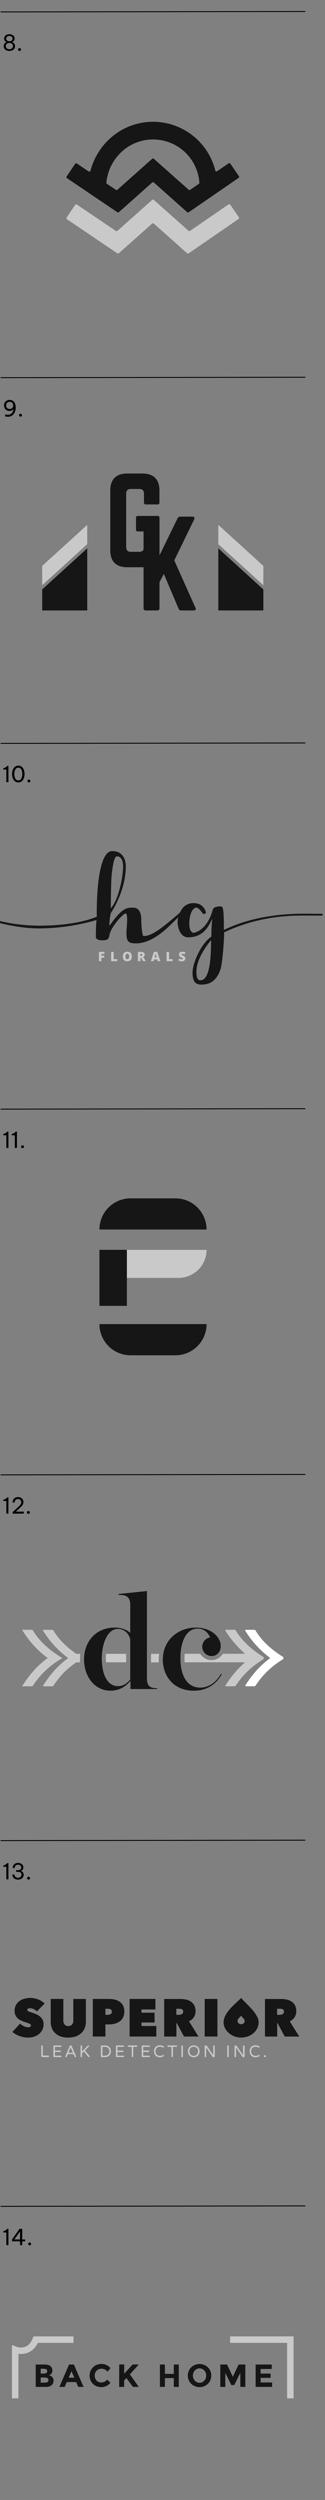 <svg id="Layer_1" data-name="Layer 1" xmlns="http://www.w3.org/2000/svg" viewBox="0 0 386 2966"><rect x="0" y="0" width="386" height="2966" fill="#808080" stroke="none"/><defs><style>.cls-1{fill:#c9c9c9;}.cls-2{fill:#161617;}.cls-3{fill:#fff;}.cls-4,.cls-5{fill:none;}.cls-4{stroke:#000;stroke-miterlimit:10;stroke-width:1.05px;}</style></defs><polygon class="cls-1" points="312.79 671.41 312.79 694.33 259.29 645.61 259.29 622.7 312.79 671.41"/><polygon class="cls-2" points="312.79 724.25 312.79 699.29 259.29 650.58 259.29 724.25 312.79 724.25"/><polygon class="cls-1" points="50.12 671.41 50.12 694.33 103.62 645.61 103.62 622.7 50.12 671.41"/><polygon class="cls-2" points="103.62 724.25 103.62 650.58 50.12 699.29 50.12 724.25 103.62 724.25"/><path class="cls-2" d="M230.05,724.25c2.22,0,3.06-1.39,2.08-3.2L207,664.85,230.6,616.3c1-1.95.14-3.34-1.94-3.34H214.05a3.3,3.3,0,0,0-3.2,2.08l-21.42,43.83V615.74a2.49,2.49,0,0,0-2.78-2.78H173.29a2.49,2.49,0,0,0-2.78,2.78V721.47a2.5,2.5,0,0,0,2.78,2.78h13.36a2.5,2.5,0,0,0,2.78-2.78V690.72l5.14-9.87,17.54,41.31a3.05,3.05,0,0,0,3.19,2.09Z"/><path class="cls-2" d="M131,653c0,13.08,6.94,20,20,20h18.37c12.93,0,20-7,20-20V614.34a2,2,0,0,0-2.22-2.23H163.77a1.94,1.94,0,0,0-2.23,2.23v13.91a2,2,0,0,0,2.23,2.23H171v18.64c0,3.75-1.95,5.56-5.57,5.56h-10c-3.61,0-5.56-1.81-5.56-5.56V585.69c0-3.63,1.81-5.57,5.56-5.57h10c3.62,0,5.57,1.94,5.57,5.57v10.57a2,2,0,0,0,2.22,2.22h13.92a2,2,0,0,0,2.22-2.22V581.79c0-13.08-7.1-20-20-20H151c-13.08,0-20,7-20,20Z"/><path class="cls-2" d="M62.16,2820.28a7,7,0,0,0-3.93-2.22l1-.44a7.89,7.89,0,0,0,1-.67,5.42,5.42,0,0,0,2-4.63,6.9,6.9,0,0,0-1.79-4.64,6.66,6.66,0,0,0-2.94-1.74,14.66,14.66,0,0,0-4.65-.65H42.42v26.56H54.05q5.46,0,7.67-2.47a7.12,7.12,0,0,0,1.9-4.9A6.19,6.19,0,0,0,62.16,2820.28Zm-13.81-10H51.2a8.51,8.51,0,0,1,3.72.58,2.34,2.34,0,0,1,1.1,2.33,2.26,2.26,0,0,1-1.19,2.3,9.64,9.64,0,0,1-3.67.53H48.35Zm7.88,15.91a9,9,0,0,1-3.82.62H48.35v-6.11h3.49a11.68,11.68,0,0,1,4.32.58,2.4,2.4,0,0,1,1.34,2.44A2.49,2.49,0,0,1,56.23,2826.21Z"/><path class="cls-2" d="M87.75,2805.29H82l-11.47,26.56h6.3l2.48-5.74H90.45l2.47,5.74h6.3Zm-6.2,15.61,3.35-7.71,3.31,7.71Z"/><path class="cls-2" d="M120.2,2826.6a7.4,7.4,0,0,1-5.44-2.24,8,8,0,0,1-2.24-6,7.61,7.61,0,0,1,2.38-5.88,8.13,8.13,0,0,1,5.72-2.19,8.66,8.66,0,0,1,7,3.5l3.68-4.18a14,14,0,0,0-10.94-5,13.66,13.66,0,0,0-9.9,4,14,14,0,0,0-.07,19.65,14.34,14.34,0,0,0,20.76-1.22l-3.8-3.91a8.75,8.75,0,0,1-7.14,3.45"/><path class="cls-2" d="M141.51,2831.85h5.93v-7.53l2.66-3,7.79,10.49h6.92q-1.83-2.55-5.52-7.74t-5-7.08l10.57-11.75h-7.34l-10,10.91v-10.91h-5.93Z"/><polygon class="cls-2" points="206.41 2816.38 195.85 2816.38 195.85 2805.29 189.92 2805.29 189.92 2831.85 195.85 2831.85 195.85 2821.4 206.41 2821.4 206.41 2831.85 212.34 2831.85 212.34 2805.29 206.41 2805.29 206.41 2816.38"/><path class="cls-2" d="M246.91,2808.61a14.47,14.47,0,0,0-19.83,0,13.89,13.89,0,0,0,0,19.57,14.45,14.45,0,0,0,19.83,0,13.89,13.89,0,0,0,0-19.57Zm-4.29,15.85a7.55,7.55,0,0,1-11.21,0,9.17,9.17,0,0,1,0-12.1,7.51,7.51,0,0,1,11.21,0,9.17,9.17,0,0,1,0,12.1Z"/><polygon class="cls-2" points="285.44 2831.85 291.37 2831.85 291.37 2805.29 283.39 2805.29 276.51 2819.88 269.67 2805.29 261.66 2805.29 261.66 2831.85 267.58 2831.85 267.58 2815.13 274.73 2829.64 278.26 2829.64 285.44 2815.13 285.44 2831.85"/><polygon class="cls-2" points="303.6 2805.29 303.6 2831.85 323.17 2831.85 323.17 2826.6 309.53 2826.6 309.53 2821.1 321.42 2821.1 321.42 2816.04 309.53 2816.04 309.53 2810.57 322.75 2810.57 322.75 2805.29 303.6 2805.29"/><path class="cls-1" d="M21.92,2792.58a22.45,22.45,0,0,0,11.73-1.53c4.83-2.1,8.62-5.94,11.28-11.46H87.27v-7.69H39.8l-1,2.43c-5.72,14.58-18,10.37-19.35,9.85l-5.26-2.08v63.32h7.69Z"/><polygon class="cls-1" points="348.68 2771.91 273.24 2771.91 273.24 2779.59 340.99 2779.59 340.99 2845.43 348.68 2845.43 348.68 2771.91"/><path class="cls-2" d="M182.7,216.5l39.59,35.23a1.45,1.45,0,0,0,1.8.11l59.33-40.78a1.46,1.46,0,0,0,.37-2l-10.25-14.91a1.45,1.45,0,0,0-2-.38l-13.61,9.35a1.46,1.46,0,0,1-2.24-.85,76.23,76.23,0,0,0-73.87-57.79c-35.56,0-65.5,24.52-74.35,58.07a1.45,1.45,0,0,1-2.22.84l-14-9.43a1.46,1.46,0,0,0-2,.4l-10.12,15a1.45,1.45,0,0,0,.39,2l59.91,40.46a1.46,1.46,0,0,0,1.79-.12l39.55-35.19A1.48,1.48,0,0,1,182.7,216.5ZM127,218.05a1.46,1.46,0,0,1-.65-1.35c2.8-28.88,26.57-51.24,55.46-51.24a55.15,55.15,0,0,1,55,51.31,1.48,1.48,0,0,1-.63,1.31l-10.35,7.11a1.46,1.46,0,0,1-1.8-.11L182.7,188.37a1.48,1.48,0,0,0-1.95,0l-41.32,36.76a1.45,1.45,0,0,1-1.79.12Z"/><path class="cls-1" d="M223.83,273.74l-41-36.47a1.65,1.65,0,0,0-2.22,0L139.55,273.8a1.66,1.66,0,0,1-2,.13L91.44,242.82a1.68,1.68,0,0,0-2.32.45l-9.9,14.65a1.68,1.68,0,0,0,.45,2.32l59.61,40.25a1.67,1.67,0,0,0,2-.13l39.29-35a1.68,1.68,0,0,1,2.22,0l39.34,35a1.66,1.66,0,0,0,2.05.12l59-40.57a1.66,1.66,0,0,0,.44-2.32l-10-14.57a1.67,1.67,0,0,0-2.32-.43l-45.45,31.24A1.67,1.67,0,0,1,223.83,273.74Z"/><path class="cls-1" d="M181.05,1451.79h0A33.23,33.23,0,0,1,214.28,1485v62.12a0,0,0,0,1,0,0H181.05a0,0,0,0,1,0,0v-95.35A0,0,0,0,1,181.05,1451.79Z" transform="translate(1697.12 1301.8) rotate(90)"/><path class="cls-2" d="M200.22,1376.61h0a0,0,0,0,1,0,0v127.24a0,0,0,0,1,0,0h0a37,37,0,0,1-37-37V1413.6A37,37,0,0,1,200.22,1376.61Z" transform="translate(1621.95 1258.51) rotate(90)"/><path class="cls-2" d="M245.34,1570.93h0a37,37,0,0,1-37,37H155.09a37,37,0,0,1-37-37H245.34Z"/><rect class="cls-2" x="118.1" y="1482.85" width="32.61" height="66.45" transform="translate(268.81 3032.14) rotate(-180)"/><path class="cls-2" d="M286.38,2370.34c-4.63,5.33-20.81,16.67-20.81,28.95,0,9.53,9.31,18.08,20.81,18.08s20.8-8.09,20.8-18.08C307.18,2388.57,290.67,2376,286.38,2370.34Zm0,31.18a4.09,4.09,0,0,1-4.28-3.72c0-2.52,3.3-5.12,4.25-6.22h0c.89,1.17,4.29,4,4.29,6.22A4,4,0,0,1,286.38,2401.52Z"/><path class="cls-1" d="M57.94,2439a.87.87,0,0,1,.27.64.83.83,0,0,1-.27.63.88.88,0,0,1-.64.26h-7a1.21,1.21,0,0,1-.88-.36,1.23,1.23,0,0,1-.37-.88v-11.73a.9.9,0,0,1,.26-.64.82.82,0,0,1,.63-.26.84.84,0,0,1,.64.26.87.87,0,0,1,.27.64v11.17H57.3A.85.85,0,0,1,57.94,2439Z"/><path class="cls-1" d="M72.79,2439.13a.82.82,0,0,1,.25.6.78.78,0,0,1-.25.59.85.85,0,0,1-.6.24H64.27a.87.87,0,0,1-.88-.89v-12a.89.89,0,0,1,.25-.64.83.83,0,0,1,.63-.27h7.92a.86.86,0,0,1,.6.25.84.84,0,0,1,.25.6.82.82,0,0,1-.25.6.88.88,0,0,1-.6.23h-7v4.36h6.3a.86.86,0,0,1,.6.25.85.85,0,0,1,.24.6.81.81,0,0,1-.24.6.88.88,0,0,1-.6.23h-6.3v4.38h7A.86.86,0,0,1,72.79,2439.13Z"/><path class="cls-1" d="M90.19,2439.38l-5-11.89a1.18,1.18,0,0,0-1.14-.8h-.2a1.18,1.18,0,0,0-1.14.8l-5,11.89a1.39,1.39,0,0,0-.09.5.72.72,0,0,0,.24.52,1,1,0,0,0,.75.26.82.82,0,0,0,.75-.55l1.28-3.08h6.71l1.28,3.08a.8.8,0,0,0,.75.55,1,1,0,0,0,.75-.26.76.76,0,0,0,.24-.52A1.39,1.39,0,0,0,90.19,2439.38Zm-8.94-4,2.66-6.42,2.67,6.42Z"/><path class="cls-1" d="M106.16,2439.22a1,1,0,0,1,.21.61.78.78,0,0,1-.24.58.89.89,0,0,1-.66.25.8.8,0,0,1-.68-.36l-5.09-6.49-2.25,2.27v3.69a.83.83,0,0,1-.27.63.88.88,0,0,1-.64.26.89.89,0,0,1-.89-.89v-12.18a.9.9,0,0,1,.26-.64.82.82,0,0,1,.63-.26.84.84,0,0,1,.64.26.87.87,0,0,1,.27.64v6.28l6.75-6.87a.79.79,0,0,1,.64-.31.88.88,0,0,1,.63.22.81.81,0,0,1,.23.59.78.78,0,0,1-.22.59l-4.56,4.54Z"/><path class="cls-1" d="M131.33,2431.19A6.22,6.22,0,0,0,130,2429a6.63,6.63,0,0,0-5.25-2.22h-4a.83.83,0,0,0-.63.27.9.9,0,0,0-.26.64v12a.89.89,0,0,0,.89.89h4a6.66,6.66,0,0,0,5.25-2.21,6.26,6.26,0,0,0,1.29-2.2,7.37,7.37,0,0,0,0-5Zm-2.81,6.25a5.47,5.47,0,0,1-4,1.44h-2.84v-10.42h2.84a5.47,5.47,0,0,1,4,1.44,5.6,5.6,0,0,1,0,7.54Z"/><path class="cls-1" d="M147.1,2439.13a.79.79,0,0,1,.25.6.75.75,0,0,1-.25.59.81.81,0,0,1-.6.24h-7.91a.9.9,0,0,1-.9-.89v-12a.87.87,0,0,1,.27-.64.8.8,0,0,1,.63-.27h7.91a.82.82,0,0,1,.6.25.8.8,0,0,1,.25.6.79.79,0,0,1-.25.6.85.85,0,0,1-.6.23h-7v4.36h6.3a.84.84,0,0,1,.6.25.82.82,0,0,1,.25.6.79.79,0,0,1-.25.6.86.86,0,0,1-.6.23h-6.3v4.38h7A.82.82,0,0,1,147.1,2439.13Z"/><path class="cls-1" d="M162.87,2427a.84.84,0,0,1,.25.6.82.82,0,0,1-.25.6.85.85,0,0,1-.6.23h-4v11.31a.82.82,0,0,1-.26.63.92.92,0,0,1-.65.26.91.91,0,0,1-.89-.89v-11.31h-4a.82.82,0,0,1-.59-.23.81.81,0,0,1-.24-.6.83.83,0,0,1,.24-.6.8.8,0,0,1,.59-.25h9.83A.82.82,0,0,1,162.87,2427Z"/><path class="cls-1" d="M177.68,2439.13a.81.81,0,0,1,.24.6.78.78,0,0,1-.24.59.85.85,0,0,1-.6.24h-7.92a.89.89,0,0,1-.89-.89v-12a.9.9,0,0,1,.26-.64.83.83,0,0,1,.63-.27h7.92a.86.86,0,0,1,.6.25.83.83,0,0,1,.24.6.81.81,0,0,1-.24.6.88.88,0,0,1-.6.23h-7v4.36h6.29a.86.86,0,0,1,.61.25.85.85,0,0,1,.24.6.81.81,0,0,1-.24.6.89.89,0,0,1-.61.23h-6.29v4.38h7A.86.86,0,0,1,177.68,2439.13Z"/><path class="cls-1" d="M193.58,2438.11a1,1,0,0,1,.44-.08.69.69,0,0,1,.5.23.79.79,0,0,1,.2.53.78.78,0,0,1-.43.75,11.83,11.83,0,0,1-2,.86,7.85,7.85,0,0,1-2.52.36,7.45,7.45,0,0,1-2.74-.49,6.16,6.16,0,0,1-2.19-1.41,7.82,7.82,0,0,1,0-10.38,6.73,6.73,0,0,1,4.94-1.89,8.09,8.09,0,0,1,2.51.35,11.46,11.46,0,0,1,1.62.66,2.18,2.18,0,0,1,.69.5.93.93,0,0,1,.11.47.76.76,0,0,1-.2.51.69.69,0,0,1-.5.23,1,1,0,0,1-.44-.08,10.26,10.26,0,0,0-1.62-.67,7.11,7.11,0,0,0-2.07-.26,5.72,5.72,0,0,0-2.23.42,4.72,4.72,0,0,0-1.66,1.14,6.12,6.12,0,0,0,0,7.62,5.12,5.12,0,0,0,4,1.56,6.86,6.86,0,0,0,2-.25A10.31,10.31,0,0,0,193.58,2438.11Z"/><path class="cls-1" d="M210.05,2427a.83.83,0,0,1,.24.6.81.81,0,0,1-.24.6.86.86,0,0,1-.6.23h-4v11.31a.83.83,0,0,1-.27.63.88.88,0,0,1-.64.26.89.89,0,0,1-.89-.89v-11.31h-4a.79.79,0,0,1-.83-.83.86.86,0,0,1,.23-.6.82.82,0,0,1,.6-.25h9.83A.84.84,0,0,1,210.05,2427Z"/><path class="cls-1" d="M216.34,2426.69a.84.84,0,0,1,.63.26.87.87,0,0,1,.27.64v12.18a.83.83,0,0,1-.27.63.88.88,0,0,1-.63.26.89.89,0,0,1-.9-.89v-12.18a.9.9,0,0,1,.26-.64A.83.83,0,0,1,216.34,2426.69Z"/><path class="cls-1" d="M235.14,2428.58a7.3,7.3,0,0,0-10,0,7.71,7.71,0,0,0,0,10.18,7.28,7.28,0,0,0,10,0,7.71,7.71,0,0,0,0-10.18Zm-1.22,8.94a5.38,5.38,0,0,1-7.58,0,6.2,6.2,0,0,1,0-7.7,5.41,5.41,0,0,1,7.58,0,6.2,6.2,0,0,1,0,7.7Z"/><path class="cls-1" d="M254.11,2426.69a.84.84,0,0,1,.64.26.87.87,0,0,1,.27.64v11.79a1.27,1.27,0,0,1-.38.91,1.28,1.28,0,0,1-.92.37h-.24a1.27,1.27,0,0,1-1-.53l-7.64-11v10.68a.82.82,0,0,1-.26.63.9.9,0,0,1-.64.26.86.86,0,0,1-.63-.26.82.82,0,0,1-.26-.63V2428a1.28,1.28,0,0,1,.38-.92,1.18,1.18,0,0,1,.9-.38h.26a1.37,1.37,0,0,1,1.09.59l7.59,11v-10.66a.9.9,0,0,1,.26-.64A.82.82,0,0,1,254.11,2426.69Z"/><path class="cls-1" d="M270.79,2426.69a.86.86,0,0,1,.64.26.87.87,0,0,1,.27.64v12.18a.83.83,0,0,1-.27.63.9.9,0,0,1-.64.26.89.89,0,0,1-.89-.89v-12.18a.9.9,0,0,1,.26-.64A.82.82,0,0,1,270.79,2426.69Z"/><path class="cls-1" d="M289.6,2426.69a.84.84,0,0,1,.64.26.87.87,0,0,1,.27.64v11.79a1.3,1.3,0,0,1-1.3,1.28H289a1.25,1.25,0,0,1-1.05-.53l-7.64-11v10.68a.82.82,0,0,1-.26.63.92.92,0,0,1-.64.26.88.88,0,0,1-.64-.26.85.85,0,0,1-.25-.63V2428a1.31,1.31,0,0,1,.37-.92,1.2,1.2,0,0,1,.91-.38H280a1.34,1.34,0,0,1,1.08.59l7.6,11v-10.66a.9.9,0,0,1,.26-.64A.82.82,0,0,1,289.6,2426.69Z"/><path class="cls-1" d="M307.19,2438.11a1,1,0,0,1,.45-.08.63.63,0,0,1,.48.23.76.76,0,0,1,.21.53.78.78,0,0,1-.43.75,11.49,11.49,0,0,1-2,.86,7.81,7.81,0,0,1-2.52.36,7.49,7.49,0,0,1-2.74-.49,6,6,0,0,1-2.18-1.41,7.79,7.79,0,0,1,0-10.38,6.71,6.71,0,0,1,4.93-1.89,8.09,8.09,0,0,1,2.51.35,11,11,0,0,1,1.62.66,2,2,0,0,1,.68.5.77.77,0,0,1,.12.47.73.73,0,0,1-.21.51.63.63,0,0,1-.48.23,1,1,0,0,1-.45-.08,10.26,10.26,0,0,0-1.62-.67,7.08,7.08,0,0,0-2.06-.26,5.68,5.68,0,0,0-2.23.42,4.76,4.76,0,0,0-1.67,1.14,6.16,6.16,0,0,0,0,7.62,5.12,5.12,0,0,0,4,1.56,6.86,6.86,0,0,0,2-.25A10.31,10.31,0,0,0,307.19,2438.11Z"/><path class="cls-1" d="M315.56,2438.62a1,1,0,0,1,.33.78v.11a1,1,0,0,1-.33.78,1,1,0,0,1-.77.33h-.2a1.07,1.07,0,0,1-.78-.33,1,1,0,0,1-.33-.78v-.11a1,1,0,0,1,.33-.78,1.07,1.07,0,0,1,.78-.33h.2A1,1,0,0,1,315.56,2438.62Z"/><path class="cls-2" d="M33.48,2417.39a30.24,30.24,0,0,1-5.32-.46,29.84,29.84,0,0,1-5-1.38,31.36,31.36,0,0,1-4.57-2.13,23,23,0,0,1-3.84-2.73l9.13-9.91a14.73,14.73,0,0,0,4.19,3,11.74,11.74,0,0,0,5.38,1.32,5.75,5.75,0,0,0,2.3-.44,1.62,1.62,0,0,0,1-1.64,1.75,1.75,0,0,0-.34-1.07,3.86,3.86,0,0,0-1.23-.91,19.72,19.72,0,0,0-2.42-1q-1.54-.56-3.87-1.32a31.54,31.54,0,0,1-4.35-1.8,15.28,15.28,0,0,1-3.68-2.55,11.29,11.29,0,0,1-2.55-3.62,12.42,12.42,0,0,1-.94-5.08,13.67,13.67,0,0,1,1.7-7.06,14.79,14.79,0,0,1,4.37-4.76,18,18,0,0,1,6-2.68,27.44,27.44,0,0,1,6.61-.82,25.64,25.64,0,0,1,9,1.7,23.86,23.86,0,0,1,8,4.91l-9.31,9.5a9.75,9.75,0,0,0-3.72-2.86,10,10,0,0,0-4-1,6.34,6.34,0,0,0-2.64.47,1.65,1.65,0,0,0,0,3.05,27.33,27.33,0,0,0,3.36,1.26q2.4.77,5,1.77a21.35,21.35,0,0,1,4.88,2.61,13.65,13.65,0,0,1,3.68,3.93,10.72,10.72,0,0,1,1.45,5.79,14.61,14.61,0,0,1-1.61,7,15.15,15.15,0,0,1-4.21,5,18.34,18.34,0,0,1-5.89,3A23.2,23.2,0,0,1,33.48,2417.39Z"/><path class="cls-2" d="M80.87,2417.39a26,26,0,0,1-9.09-1.44,18.2,18.2,0,0,1-6.45-4,15.58,15.58,0,0,1-3.84-5.95,21.2,21.2,0,0,1-1.26-7.39v-27.06h15V2397a7.45,7.45,0,0,0,1.55,5,6.23,6.23,0,0,0,8.74,0,7.4,7.4,0,0,0,1.55-5v-25.42H102v27.06a19.74,19.74,0,0,1-1.36,7.39,16.33,16.33,0,0,1-4,5.95,18.84,18.84,0,0,1-6.57,4A26.57,26.57,0,0,1,80.87,2417.39Z"/><path class="cls-2" d="M146.07,2379.35a13,13,0,0,0-4.15-4.59,16.87,16.87,0,0,0-5.86-2.46,30.9,30.9,0,0,0-6.67-.72H110.26v44.56h14.92v-14.35h4.21a28.38,28.38,0,0,0,6.77-.82,17,17,0,0,0,5.85-2.65,13.5,13.5,0,0,0,4.1-4.72,17.05,17.05,0,0,0,0-14.25Zm-14.63,10.2a6,6,0,0,1-3.11.85h-3.15v-7.18h3.15a8.19,8.19,0,0,1,1.63.16,4.74,4.74,0,0,1,1.48.53,2.81,2.81,0,0,1,1,1,3.49,3.49,0,0,1,.38,1.73A3.1,3.1,0,0,1,131.44,2389.55Z"/><polygon class="cls-2" points="153.94 2371.58 184.59 2371.58 184.59 2384.04 168.04 2384.04 168.04 2387.88 183.58 2387.88 183.58 2399.52 168.04 2399.52 168.04 2403.68 185.66 2403.68 185.66 2416.14 153.94 2416.14 153.94 2371.58"/><path class="cls-2" d="M224.45,2398.07a12.61,12.61,0,0,0,7.78-12,14.19,14.19,0,0,0-1.57-7,12.69,12.69,0,0,0-4.13-4.47,16.37,16.37,0,0,0-5.78-2.32,32.63,32.63,0,0,0-6.52-.66H195v44.56h14.53v-15.93H210l8.53,15.93h17.21ZM217,2388.6a3.66,3.66,0,0,1-1.31,1.13,4.87,4.87,0,0,1-1.68.54,11.25,11.25,0,0,1-1.65.13h-2.94v-7.18H213a13.65,13.65,0,0,1,1.5.09,4.43,4.43,0,0,1,1.5.45,2.83,2.83,0,0,1,1.12,1,3.57,3.57,0,0,1,.44,1.89A3.12,3.12,0,0,1,217,2388.6Z"/><path class="cls-2" d="M344.1,2398.07a12.61,12.61,0,0,0,7.78-12,14.18,14.18,0,0,0-1.58-7,12.58,12.58,0,0,0-4.12-4.47,16.44,16.44,0,0,0-5.78-2.32,32.71,32.71,0,0,0-6.52-.66H314.69v44.56h14.53v-15.93h.45l8.53,15.93h17.21Zm-7.42-9.47a3.74,3.74,0,0,1-1.31,1.13,4.87,4.87,0,0,1-1.68.54,11.25,11.25,0,0,1-1.65.13H329.1v-7.18h3.56a13.65,13.65,0,0,1,1.5.09,4.31,4.31,0,0,1,1.49.45,2.79,2.79,0,0,1,1.13,1,3.57,3.57,0,0,1,.44,1.89A3.12,3.12,0,0,1,336.68,2388.6Z"/><rect class="cls-2" x="243.12" y="2371.58" width="15.1" height="44.56"/><path class="cls-2" d="M99.82,1968.78c0-21.42,14.28-37.79,36.22-37.79,8.36,0,14.63,2.61,18.63,6.27v-33.09c0-9.75-4.53-12-13.93-12v-1.05l33.78-3.48v103.26c0,8.71,2.79,12,12.19,12v1H155V1994c-5.05,6.27-12.71,11.84-23.68,11.84C112,2005.87,99.82,1988.63,99.82,1968.78Zm54.85,23.68v-47.19c-1.22-6.62-6.62-12.71-14.63-12.71-13.06,0-19.15,18.81-19.15,35.17,0,17.24,5.75,32.74,19.33,32.74C146.66,2000.47,151.36,1996.82,154.67,1992.46Z"/><path class="cls-1" d="M188.54,1969a46.63,46.63,0,0,1,.5-6.83h-9.67v10.07h9.29C188.59,1971.12,188.54,1970,188.54,1969Z"/><path class="cls-1" d="M149.82,1962.12H126c-.17,1.86-.25,3.74-.25,5.61,0,1.49.05,3,.14,4.46h23.94Z"/><path class="cls-1" d="M71.47,1968.79l2.65-1.61-2.63-1.64c-14.64-9.13-25.49-19.54-32.24-31a1.93,1.93,0,0,0-1.65-.94H26.17l1.9,2.95a114.88,114.88,0,0,0,28.58,30.55c-10.73,7.69-20.06,17.71-28.45,30.56l-1.92,3H37.6a1.92,1.92,0,0,0,1.62-.89A98.83,98.83,0,0,1,71.47,1968.79Z"/><path class="cls-1" d="M95,1968.78a51.75,51.75,0,0,1,.43-6.66H90.78a.53.53,0,0,1-.3-.09c-12-8.26-21-17.47-26.9-27.44a1.91,1.91,0,0,0-1.64-.94H51.47a.52.52,0,0,0-.44.81l1.37,2.14a115.22,115.22,0,0,0,28,30.13.5.5,0,0,1,0,.83c-10.48,7.63-19.63,17.53-27.87,30.15l-1.4,2.14a.53.53,0,0,0,.44.82H61.94a1.92,1.92,0,0,0,1.61-.89,96.94,96.94,0,0,1,26.88-27.49.51.51,0,0,1,.3-.1h4.36C95,1971.07,95,1969.93,95,1968.78Z"/><path class="cls-3" d="M335.84,1965.54c-14.64-9.13-25.49-19.54-32.25-31a1.91,1.91,0,0,0-1.64-.94H292a.78.78,0,0,0-.65,1.21l1.12,1.74a114.94,114.94,0,0,0,27.73,29.92.77.77,0,0,1,0,1.25c-10.36,7.6-19.42,17.43-27.59,29.94l-1.14,1.74a.79.79,0,0,0,.66,1.22H302a1.92,1.92,0,0,0,1.61-.89,99,99,0,0,1,32.26-31A1.9,1.9,0,0,0,335.84,1965.54Z"/><path class="cls-1" d="M312.39,1968.79h0a1.91,1.91,0,0,0,0-3.25c-14.63-9.13-25.48-19.54-32.24-31a1.91,1.91,0,0,0-1.64-.94H268.05a.53.53,0,0,0-.44.81l1.38,2.14a117.79,117.79,0,0,0,21.14,24.6.52.52,0,0,1-.34.92H264.55a15.34,15.34,0,0,1-13.35,7.5,15.6,15.6,0,0,1-13.45-7.5H219.31c-.12,1.65-.17,3.3-.17,4.92,0,1.45,0,3.22.19,5.15h70.39a.53.53,0,0,1,.34.93,118.16,118.16,0,0,0-20.94,24.59l-1.39,2.14a.53.53,0,0,0,.44.82h10.35a1.92,1.92,0,0,0,1.61-.89C287.8,1987.67,299,1977,312.39,1968.79Z"/><path class="cls-2" d="M193.39,1969c0-23.68,18.63-38,39.18-38,18.46,0,29.6,11.32,29.6,21.94,0,7-4.7,11.84-11,11.84a11.14,11.14,0,0,1-1.74-22.11c-1.91-5.05-6.44-10.45-14.63-10.45-14.62,0-20.54,17.41-20.54,34.83,0,22.11,8.7,35.17,23.5,35.17,11.32,0,19.86-7.66,24.56-16.37l1,.53c-4.87,8.88-14.8,19.5-33.26,19.5C206.8,2005.87,193.39,1989,193.39,1969Z"/><path d="M11.14,60.45a8,8,0,0,1-3.55-.74,5.87,5.87,0,0,1-2.34-2,5,5,0,0,1-.83-2.86,5,5,0,0,1,.49-2.34A4.84,4.84,0,0,1,6.08,51a7.4,7.4,0,0,1,1.66-1v-.13A6,6,0,0,1,6.34,49a4,4,0,0,1-1.4-3.19,4.81,4.81,0,0,1,.76-2.67,5.12,5.12,0,0,1,2.16-1.85,7.31,7.31,0,0,1,3.28-.68,7.34,7.34,0,0,1,3.28.68,5.24,5.24,0,0,1,2.16,1.85,4.9,4.9,0,0,1,.76,2.67,4.09,4.09,0,0,1-.42,1.94,4.22,4.22,0,0,1-1,1.25,6.43,6.43,0,0,1-1.4.86V50a7.89,7.89,0,0,1,1.66,1,4.79,4.79,0,0,1,1.66,3.83A5.05,5.05,0,0,1,17,57.69a5.87,5.87,0,0,1-2.34,2A8,8,0,0,1,11.14,60.45Zm0-2.06a4.71,4.71,0,0,0,2.36-.55,3.76,3.76,0,0,0,1.93-3.25A3.43,3.43,0,0,0,15,52.86a3.62,3.62,0,0,0-1.43-1.36A4.8,4.8,0,0,0,11.14,51a4.84,4.84,0,0,0-2.4.54,3.59,3.59,0,0,0-1.42,1.36,3.34,3.34,0,0,0-.47,1.73,3.73,3.73,0,0,0,.48,1.82,3.67,3.67,0,0,0,1.44,1.43A4.77,4.77,0,0,0,11.14,58.39Zm0-9.42a4.28,4.28,0,0,0,2.09-.47,3.18,3.18,0,0,0,1.26-1.2,3.07,3.07,0,0,0,.41-1.49,3.18,3.18,0,0,0-.41-1.55,3.22,3.22,0,0,0-1.26-1.19,4.4,4.4,0,0,0-2.09-.45,4.38,4.38,0,0,0-2.08.45,3.19,3.19,0,0,0-1.27,1.19,3.09,3.09,0,0,0-.42,1.55,3,3,0,0,0,.42,1.49,3.14,3.14,0,0,0,1.27,1.2A4.26,4.26,0,0,0,11.14,49Z"/><path d="M23.17,60.45A1.61,1.61,0,0,1,22,59.94a1.73,1.73,0,0,1,0-2.39,1.64,1.64,0,0,1,1.22-.5,1.69,1.69,0,0,1,1.7,1.7A1.67,1.67,0,0,1,24.38,60,1.61,1.61,0,0,1,23.17,60.45Z"/><line class="cls-4" x1="0.75" y1="14.16" x2="362.69" y2="13.64"/><path d="M11.42,474.49a7,7,0,0,1,3.24.7,6.34,6.34,0,0,1,2.26,1.95A8.87,8.87,0,0,1,18.24,480a12.57,12.57,0,0,1,.43,3.36,14.87,14.87,0,0,1-.31,3,13.69,13.69,0,0,1-1,3,9.36,9.36,0,0,1-1.78,2.58,8.32,8.32,0,0,1-2.7,1.81,9.19,9.19,0,0,1-3.7.68,10.25,10.25,0,0,1-1.51-.1c-.48-.07-1-.17-1.55-.29v-2.35c.63.12,1.18.21,1.66.28a10.11,10.11,0,0,0,1.45.11,7,7,0,0,0,2.74-.48,5.8,5.8,0,0,0,1.91-1.29,7,7,0,0,0,1.23-1.72,9.12,9.12,0,0,0,.9-3.39,4.8,4.8,0,0,1-.73.86,5.12,5.12,0,0,1-1.55,1,6.34,6.34,0,0,1-2.53.44,6.36,6.36,0,0,1-3.55-.93,6,6,0,0,1-2.14-2.4,7,7,0,0,1,0-6.21,6.11,6.11,0,0,1,2.21-2.45A6.61,6.61,0,0,1,11.42,474.49Zm.06,2.19a4.49,4.49,0,0,0-2,.47,4,4,0,0,0-1.57,1.42A4.25,4.25,0,0,0,7.29,481a4.33,4.33,0,0,0,.62,2.39,3.82,3.82,0,0,0,1.57,1.42,4.37,4.37,0,0,0,2,.48,4.43,4.43,0,0,0,2-.48,3.88,3.88,0,0,0,1.57-1.42,4.33,4.33,0,0,0,.61-2.39,4.25,4.25,0,0,0-.61-2.38,4,4,0,0,0-1.57-1.42A4.55,4.55,0,0,0,11.48,476.68Z"/><path d="M24.37,494.36a1.62,1.62,0,0,1-1.22-.51,1.73,1.73,0,0,1,0-2.39,1.7,1.7,0,0,1,2.92,1.2,1.68,1.68,0,0,1-.48,1.21A1.64,1.64,0,0,1,24.37,494.36Z"/><line class="cls-4" x1="0.75" y1="448.07" x2="362.69" y2="447.55"/><path d="M10,908.66V928H7.53V913l-3.64,0v-1.47l.66-.21a9.87,9.87,0,0,0,2.23-1A6,6,0,0,0,8.37,909l.23-.29Z"/><path d="M21.76,928.25a6.27,6.27,0,0,1-3.19-.8,7,7,0,0,1-2.32-2.17,10.47,10.47,0,0,1-1.41-3.18,15,15,0,0,1,0-7.6,10.52,10.52,0,0,1,1.41-3.17,6.68,6.68,0,0,1,2.32-2.17,6.26,6.26,0,0,1,3.19-.79,6.32,6.32,0,0,1,3.19.79,6.73,6.73,0,0,1,2.31,2.17,10.52,10.52,0,0,1,1.41,3.17,15,15,0,0,1,0,7.6,10.47,10.47,0,0,1-1.41,3.18A7,7,0,0,1,25,927.45,6.32,6.32,0,0,1,21.76,928.25Zm0-2.36A4,4,0,0,0,25.17,924a12.52,12.52,0,0,0,0-11.31,4,4,0,0,0-6.83,0,12.58,12.58,0,0,0,0,11.3A4,4,0,0,0,21.76,925.89Z"/><path d="M34.34,928.27a1.61,1.61,0,0,1-1.22-.51,1.73,1.73,0,0,1,0-2.39,1.73,1.73,0,0,1,2.43,0,1.67,1.67,0,0,1,.49,1.2,1.69,1.69,0,0,1-.49,1.21A1.62,1.62,0,0,1,34.34,928.27Z"/><line class="cls-4" x1="0.75" y1="881.98" x2="362.69" y2="881.46"/><path d="M10,1342.57v19.35H7.53v-15l-3.64,0v-1.47l.66-.21a9.87,9.87,0,0,0,2.23-1,6,6,0,0,0,1.59-1.43l.23-.29Z"/><path d="M20.11,1342.57v19.35H17.6v-15l-3.64,0v-1.47l.66-.21a9.87,9.87,0,0,0,2.23-1,5.85,5.85,0,0,0,1.58-1.43l.24-.29Z"/><path d="M26.73,1362.18a1.61,1.61,0,0,1-1.22-.51,1.73,1.73,0,0,1,0-2.39,1.73,1.73,0,0,1,2.43,0,1.67,1.67,0,0,1,.49,1.2,1.69,1.69,0,0,1-.49,1.21A1.62,1.62,0,0,1,26.73,1362.18Z"/><line class="cls-4" x1="0.75" y1="1315.89" x2="362.69" y2="1315.37"/><path d="M10,1776.48v19.35H7.53v-15l-3.64,0v-1.47l.66-.21a9.87,9.87,0,0,0,2.23-1,6,6,0,0,0,1.59-1.43l.23-.29Z"/><path d="M15,1795.83V1794l4.24-3.93,3.13-2.89a12.45,12.45,0,0,0,2.1-2.42,4.61,4.61,0,0,0,.76-2.58,3.43,3.43,0,0,0-.56-2,3.74,3.74,0,0,0-1.44-1.24,4,4,0,0,0-1.82-.44,4.22,4.22,0,0,0-2,.42,3.25,3.25,0,0,0-1.2,1,4.69,4.69,0,0,0-.61,1.23,6.29,6.29,0,0,0-.23,1.45H14.93a9.8,9.8,0,0,1,.22-1.68,8.14,8.14,0,0,1,.56-1.55,6,6,0,0,1,1.12-1.56,5.39,5.39,0,0,1,1.85-1.2,7.2,7.2,0,0,1,2.79-.47,7.16,7.16,0,0,1,3.12.69,5.71,5.71,0,0,1,2.34,2,5.6,5.6,0,0,1,.89,3.23,6,6,0,0,1-.87,3.18,14.19,14.19,0,0,1-2.32,2.79c-1,.9-2,1.88-3.14,2.93l-2.66,2.45h9.41v2.33Z"/><path d="M33.68,1796.09a1.62,1.62,0,0,1-1.22-.51,1.73,1.73,0,0,1,0-2.39,1.7,1.7,0,0,1,2.92,1.2,1.68,1.68,0,0,1-.48,1.21A1.64,1.64,0,0,1,33.68,1796.09Z"/><line class="cls-4" x1="0.75" y1="1749.8" x2="362.69" y2="1749.28"/><path d="M10,2210.39v19.35H7.53v-15l-3.64,0v-1.47l.66-.21a9.87,9.87,0,0,0,2.23-1,6,6,0,0,0,1.59-1.43l.23-.29Z"/><path d="M21.42,2230a8,8,0,0,1-3.23-.65,5.81,5.81,0,0,1-2.49-2,5.74,5.74,0,0,1-.95-3.41h2.43a3.52,3.52,0,0,0,2.21,3.47,5.09,5.09,0,0,0,2,.42,4.84,4.84,0,0,0,2.06-.43,3.63,3.63,0,0,0,1.52-1.27,3.47,3.47,0,0,0,.57-2,3.12,3.12,0,0,0-1-2.45,4,4,0,0,0-2.72-.9H19.22v-2h2.61a3.64,3.64,0,0,0,2.42-.84,2.81,2.81,0,0,0,1-2.27,3,3,0,0,0-.54-1.8,3.59,3.59,0,0,0-1.41-1.16,4.29,4.29,0,0,0-1.89-.42,4.37,4.37,0,0,0-1.87.43,3.57,3.57,0,0,0-1.48,1.3,3.82,3.82,0,0,0-.58,2.19H15.11a5.62,5.62,0,0,1,3.31-5.4,7.48,7.48,0,0,1,6.1,0,5.89,5.89,0,0,1,2.31,1.83,4.62,4.62,0,0,1,.89,2.84,4.36,4.36,0,0,1-.79,2.65,4.44,4.44,0,0,1-2,1.56v.13a4.76,4.76,0,0,1,2.27,1.59,4.43,4.43,0,0,1,.89,2.83,5.16,5.16,0,0,1-.94,3.11,6.11,6.11,0,0,1-2.46,2A7.85,7.85,0,0,1,21.42,2230Z"/><path d="M33.92,2230a1.61,1.61,0,0,1-1.22-.51,1.73,1.73,0,0,1,0-2.39,1.71,1.71,0,1,1,1.22,2.9Z"/><line class="cls-4" x1="0.75" y1="2183.71" x2="362.69" y2="2183.19"/><path d="M10,2644.3v19.35H7.53v-15l-3.64,0v-1.47l.66-.21a9.87,9.87,0,0,0,2.23-1,6.08,6.08,0,0,0,1.59-1.44l.23-.28Z"/><path d="M23.82,2663.65v-4.5l-9.47,0v-2.33l8.9-12.5h3.13v12.63h3.38v2.22H26.38v4.5ZM17,2656.93h6.82v-9.62Z"/><path d="M35.23,2663.91a1.61,1.61,0,0,1-1.22-.51,1.73,1.73,0,0,1,0-2.39,1.73,1.73,0,0,1,2.43,0,1.67,1.67,0,0,1,.49,1.2,1.71,1.71,0,0,1-.49,1.21A1.62,1.62,0,0,1,35.23,2663.91Z"/><line class="cls-4" x1="0.75" y1="2617.62" x2="362.69" y2="2617.1"/><path class="cls-5" d="M237.76,1163c5.12,0,13-3.83,12.92-47.62,0,0-17.35,19.91-17.35,36.79C233.33,1153.18,232.63,1163,237.76,1163Z"/><path class="cls-5" d="M138.77,1016c-3.37,0-5.09,11.72-6.06,21-1,9.45-1.16,40.65-1.16,40.65,9.43-10.37,14.55-38,14.55-49.38S140.75,1016,138.77,1016Z"/><path class="cls-5" d="M115,1087.5s-1.87-77.8,18.4-77.8c16.77,0,16.07,17.94,16.07,17.94,0,30.28-17.93,55.81-17.93,55.81s-2.1,11-1.4,14.76c14.9-21.19,20.26-21.42,27.95-21.42s9.78,7.22,9.78,14.9,1.17,16.54,2.1,18.63c3.13.43,10.08.2,27.54-14s16.71-14.4,16.71-14.4a16.46,16.46,0,0,1,15.84-10.48c12.35,0,14.44,10.71,14.44,10.71a1.5,1.5,0,0,1-1,1.91,2.41,2.41,0,0,1-3.16-1c-.8-1.14-4.43-6.29-7-6.29-4.44,0-8.48,7.89-8.48,19.1,0,11,5.2,10.82,5.2,10.82s15.6-1.89,22.61-27.12c1-4.21,6.18-4.3,9.79-4.19,2.56.07,3.49,3.26,3.49,27.95,14-7,45.42-19.33,94.09-19.33,8.9,0,16.48,0,23,.12V947.5H-3v144.58a212,212,0,0,0,49.53,6.13C92.89,1098.21,115,1087.5,115,1087.5Z"/><path class="cls-5" d="M359.84,1086.21c-24.38,0-57.49,2.84-93.67,19.92.16,8.7-2,37.49-4.42,44.25-5.67,16-15.38,17.71-22.83,17.71s-10.25-4.43-10.25-14.44,9.25-33.5,22.36-42.46c0-9.08.66-18.87,1.17-21.13-2.8,4.19-8,22-28.62,22-12.92,0-14.2-21.17-11.4-24-6.53,4.89-26.86,31.16-50.84,31.16-9.55,0-11.16-2.82-11.16-13.37,0-3,2.33-22.13-.93-22.13s-18.13,16.85-19.33,26.09c-.44,3.34-2.15,4.87-3.5,5.25-1.61.45-12.57,2-12.57-3.62s.23-18.64.93-20a245.65,245.65,0,0,1-68.95,10c-16.17,0-33.86-3.17-48.83-7v133H383V1086.29C376.7,1086.24,369.08,1086.21,359.84,1086.21ZM124,1131.71h-3.58v2.11h3.3v2.39h-3.3v4.13H117.5v-11H124Zm15.2,8.63H132v-11h3v8.62h4.24Zm16-1.29a6.2,6.2,0,0,1-8,0,7.16,7.16,0,0,1,0-8.44,5.27,5.27,0,0,1,4-1.45,5.22,5.22,0,0,1,4,1.44,5.93,5.93,0,0,1,1.36,4.23A6,6,0,0,1,155.19,1139.05Zm14.67,1.29-2.34-4h-.76v4h-3v-11h3.61c3,0,4.49,1.09,4.49,3.26a3.25,3.25,0,0,1-1.86,3l3.2,4.8Zm17.31,0-.54-2.06h-3.58l-.56,2.06h-3.27l3.6-11.06h4l3.64,11.06Zm17.85,0h-7.23v-11h3v8.62H205Zm10.79-7.5a13.2,13.2,0,0,0,1.82.93,5.08,5.08,0,0,1,2,1.38,3,3,0,0,1,.56,1.85,3.31,3.31,0,0,1-.52,1.82,3.41,3.41,0,0,1-1.5,1.23,5.46,5.46,0,0,1-2.3.45,9.49,9.49,0,0,1-1.85-.16,6.38,6.38,0,0,1-1.55-.54v-2.65a8.63,8.63,0,0,0,1.77.68,6.74,6.74,0,0,0,1.69.24,1.68,1.68,0,0,0,1-.22.75.75,0,0,0,.31-.6.59.59,0,0,0-.13-.39,1.35,1.35,0,0,0-.39-.34,15.08,15.08,0,0,0-1.47-.71,7.43,7.43,0,0,1-1.62-1,2.86,2.86,0,0,1-.79-1.06,3.38,3.38,0,0,1-.27-1.41,2.82,2.82,0,0,1,1.11-2.37,4.89,4.89,0,0,1,3.05-.85,8.52,8.52,0,0,1,3.49.79l-.91,2.29a6.62,6.62,0,0,0-2.68-.7,1.37,1.37,0,0,0-.84.2.64.64,0,0,0-.26.5A.74.74,0,0,0,215.81,1132.84Z"/><path class="cls-5" d="M151.21,1131.59c-1.49,0-2.25,1.08-2.25,3.23s.75,3.2,2.23,3.2a1.92,1.92,0,0,0,1.68-.78,5.69,5.69,0,0,0,0-4.86A1.88,1.88,0,0,0,151.21,1131.59Z"/><path class="cls-5" d="M167.35,1131.58h-.59v2.52h.56c1.05,0,1.56-.47,1.56-1.38Q168.88,1131.58,167.35,1131.58Z"/><path class="cls-5" d="M185.14,1132.47c-.17-.64-.26-1.1-.32-1.38,0,.26-.13.68-.26,1.27s-.44,1.75-.89,3.48H186l-.47-1.81C185.43,1133.63,185.29,1133.1,185.14,1132.47Z"/><path class="cls-2" d="M114.78,1091.46c-.7,1.39-.93,14.44-.93,20s11,4.07,12.57,3.62c1.35-.38,3.06-1.91,3.5-5.25,1.2-9.24,16.07-26.09,19.33-26.09s.93,19.1.93,22.13c0,10.55,1.61,13.37,11.16,13.37,24,0,44.31-26.27,50.84-31.16-2.8,2.8-1.52,24,11.4,24,20.64,0,25.82-17.83,28.62-22-.51,2.26-1.17,12-1.17,21.13-13.11,9-22.36,32.44-22.36,42.46s2.8,14.44,10.25,14.44,17.16-1.67,22.83-17.71c2.39-6.76,4.58-35.55,4.42-44.25,36.18-17.08,69.29-19.92,93.67-19.92,9.24,0,16.86,0,23.16.08v-2.16c-6.49-.08-14.07-.12-23-.12-48.67,0-80.12,12.34-94.09,19.33,0-24.69-.93-27.88-3.49-27.95-3.61-.11-8.78,0-9.79,4.19-7,25.23-22.61,27.12-22.61,27.12s-5.2.21-5.2-10.82c0-11.21,4-19.1,8.48-19.1,2.56,0,6.19,5.15,7,6.29a2.41,2.41,0,0,0,3.16,1,1.5,1.5,0,0,0,1-1.91s-2.09-10.71-14.44-10.71a16.46,16.46,0,0,0-15.84,10.48s.76.19-16.71,14.4-24.41,14.44-27.54,14c-.93-2.09-2.1-10.94-2.1-18.63s-2.1-14.9-9.78-14.9-13,.23-27.95,21.42c-.7-3.72,1.4-14.76,1.4-14.76s17.93-25.53,17.93-55.81c0,0,.7-17.94-16.07-17.94-20.27,0-18.4,77.8-18.4,77.8s-22.12,10.71-68.48,10.71A212,212,0,0,1-3,1092.08v2.39c15,3.83,32.66,7,48.83,7A245.65,245.65,0,0,0,114.78,1091.46Zm123,71.5c-5.13,0-4.43-9.78-4.43-10.83,0-16.88,17.35-36.79,17.35-36.79C250.8,1159.13,242.88,1163,237.76,1163Zm-105-126c1-9.26,2.69-21,6.06-21,2,0,7.33.84,7.33,12.25s-5.12,39-14.55,49.38C131.55,1077.6,131.73,1046.4,132.71,1037Z"/><polygon class="cls-1" points="117.5 1140.34 120.44 1140.34 120.44 1136.21 123.74 1136.21 123.74 1133.82 120.44 1133.82 120.44 1131.71 124.02 1131.71 124.02 1129.32 117.5 1129.32 117.5 1140.34"/><polygon class="cls-1" points="134.98 1129.32 132 1129.32 132 1140.34 139.22 1140.34 139.22 1137.94 134.98 1137.94 134.98 1129.32"/><path class="cls-1" d="M151.21,1129.15a5.27,5.27,0,0,0-4,1.45,7.16,7.16,0,0,0,0,8.44,6.2,6.2,0,0,0,8,0,6,6,0,0,0,1.36-4.23,5.93,5.93,0,0,0-1.36-4.23A5.22,5.22,0,0,0,151.21,1129.15Zm1.66,8.09a1.92,1.92,0,0,1-1.68.78c-1.48,0-2.23-1.07-2.23-3.2s.76-3.23,2.25-3.23a1.88,1.88,0,0,1,1.65.79,5.69,5.69,0,0,1,0,4.86Z"/><path class="cls-1" d="M171.89,1132.58c0-2.17-1.49-3.26-4.49-3.26h-3.61v11h3v-4h.76l2.34,4h3.37l-3.2-4.8A3.25,3.25,0,0,0,171.89,1132.58Zm-4.57,1.52h-.56v-2.52h.59q1.53,0,1.53,1.14C168.88,1133.63,168.37,1134.1,167.32,1134.1Z"/><path class="cls-1" d="M182.82,1129.28l-3.6,11.06h3.27l.56-2.06h3.58l.54,2.06h3.26l-3.64-11.06Zm.85,6.56c.45-1.73.75-2.89.89-3.48s.22-1,.26-1.27c.06.28.15.74.32,1.38s.29,1.16.4,1.56l.47,1.81Z"/><polygon class="cls-1" points="200.77 1129.32 197.79 1129.32 197.79 1140.34 205.02 1140.34 205.02 1137.94 200.77 1137.94 200.77 1129.32"/><path class="cls-1" d="M216.58,1131.55a6.62,6.62,0,0,1,2.68.7l.91-2.29a8.52,8.52,0,0,0-3.49-.79,4.89,4.89,0,0,0-3.05.85,2.82,2.82,0,0,0-1.11,2.37,3.38,3.38,0,0,0,.27,1.41,2.86,2.86,0,0,0,.79,1.06,7.43,7.43,0,0,0,1.62,1,15.08,15.08,0,0,1,1.47.71,1.35,1.35,0,0,1,.39.34.59.59,0,0,1,.13.39.75.75,0,0,1-.31.6,1.68,1.68,0,0,1-1,.22,6.74,6.74,0,0,1-1.69-.24,8.63,8.63,0,0,1-1.77-.68v2.65a6.38,6.38,0,0,0,1.55.54,9.49,9.49,0,0,0,1.85.16,5.46,5.46,0,0,0,2.3-.45,3.41,3.41,0,0,0,1.5-1.23,3.31,3.31,0,0,0,.52-1.82,3,3,0,0,0-.56-1.85,5.08,5.08,0,0,0-2-1.38,13.2,13.2,0,0,1-1.82-.93.74.74,0,0,1-.33-.59.64.64,0,0,1,.26-.5A1.37,1.37,0,0,1,216.58,1131.55Z"/></svg>